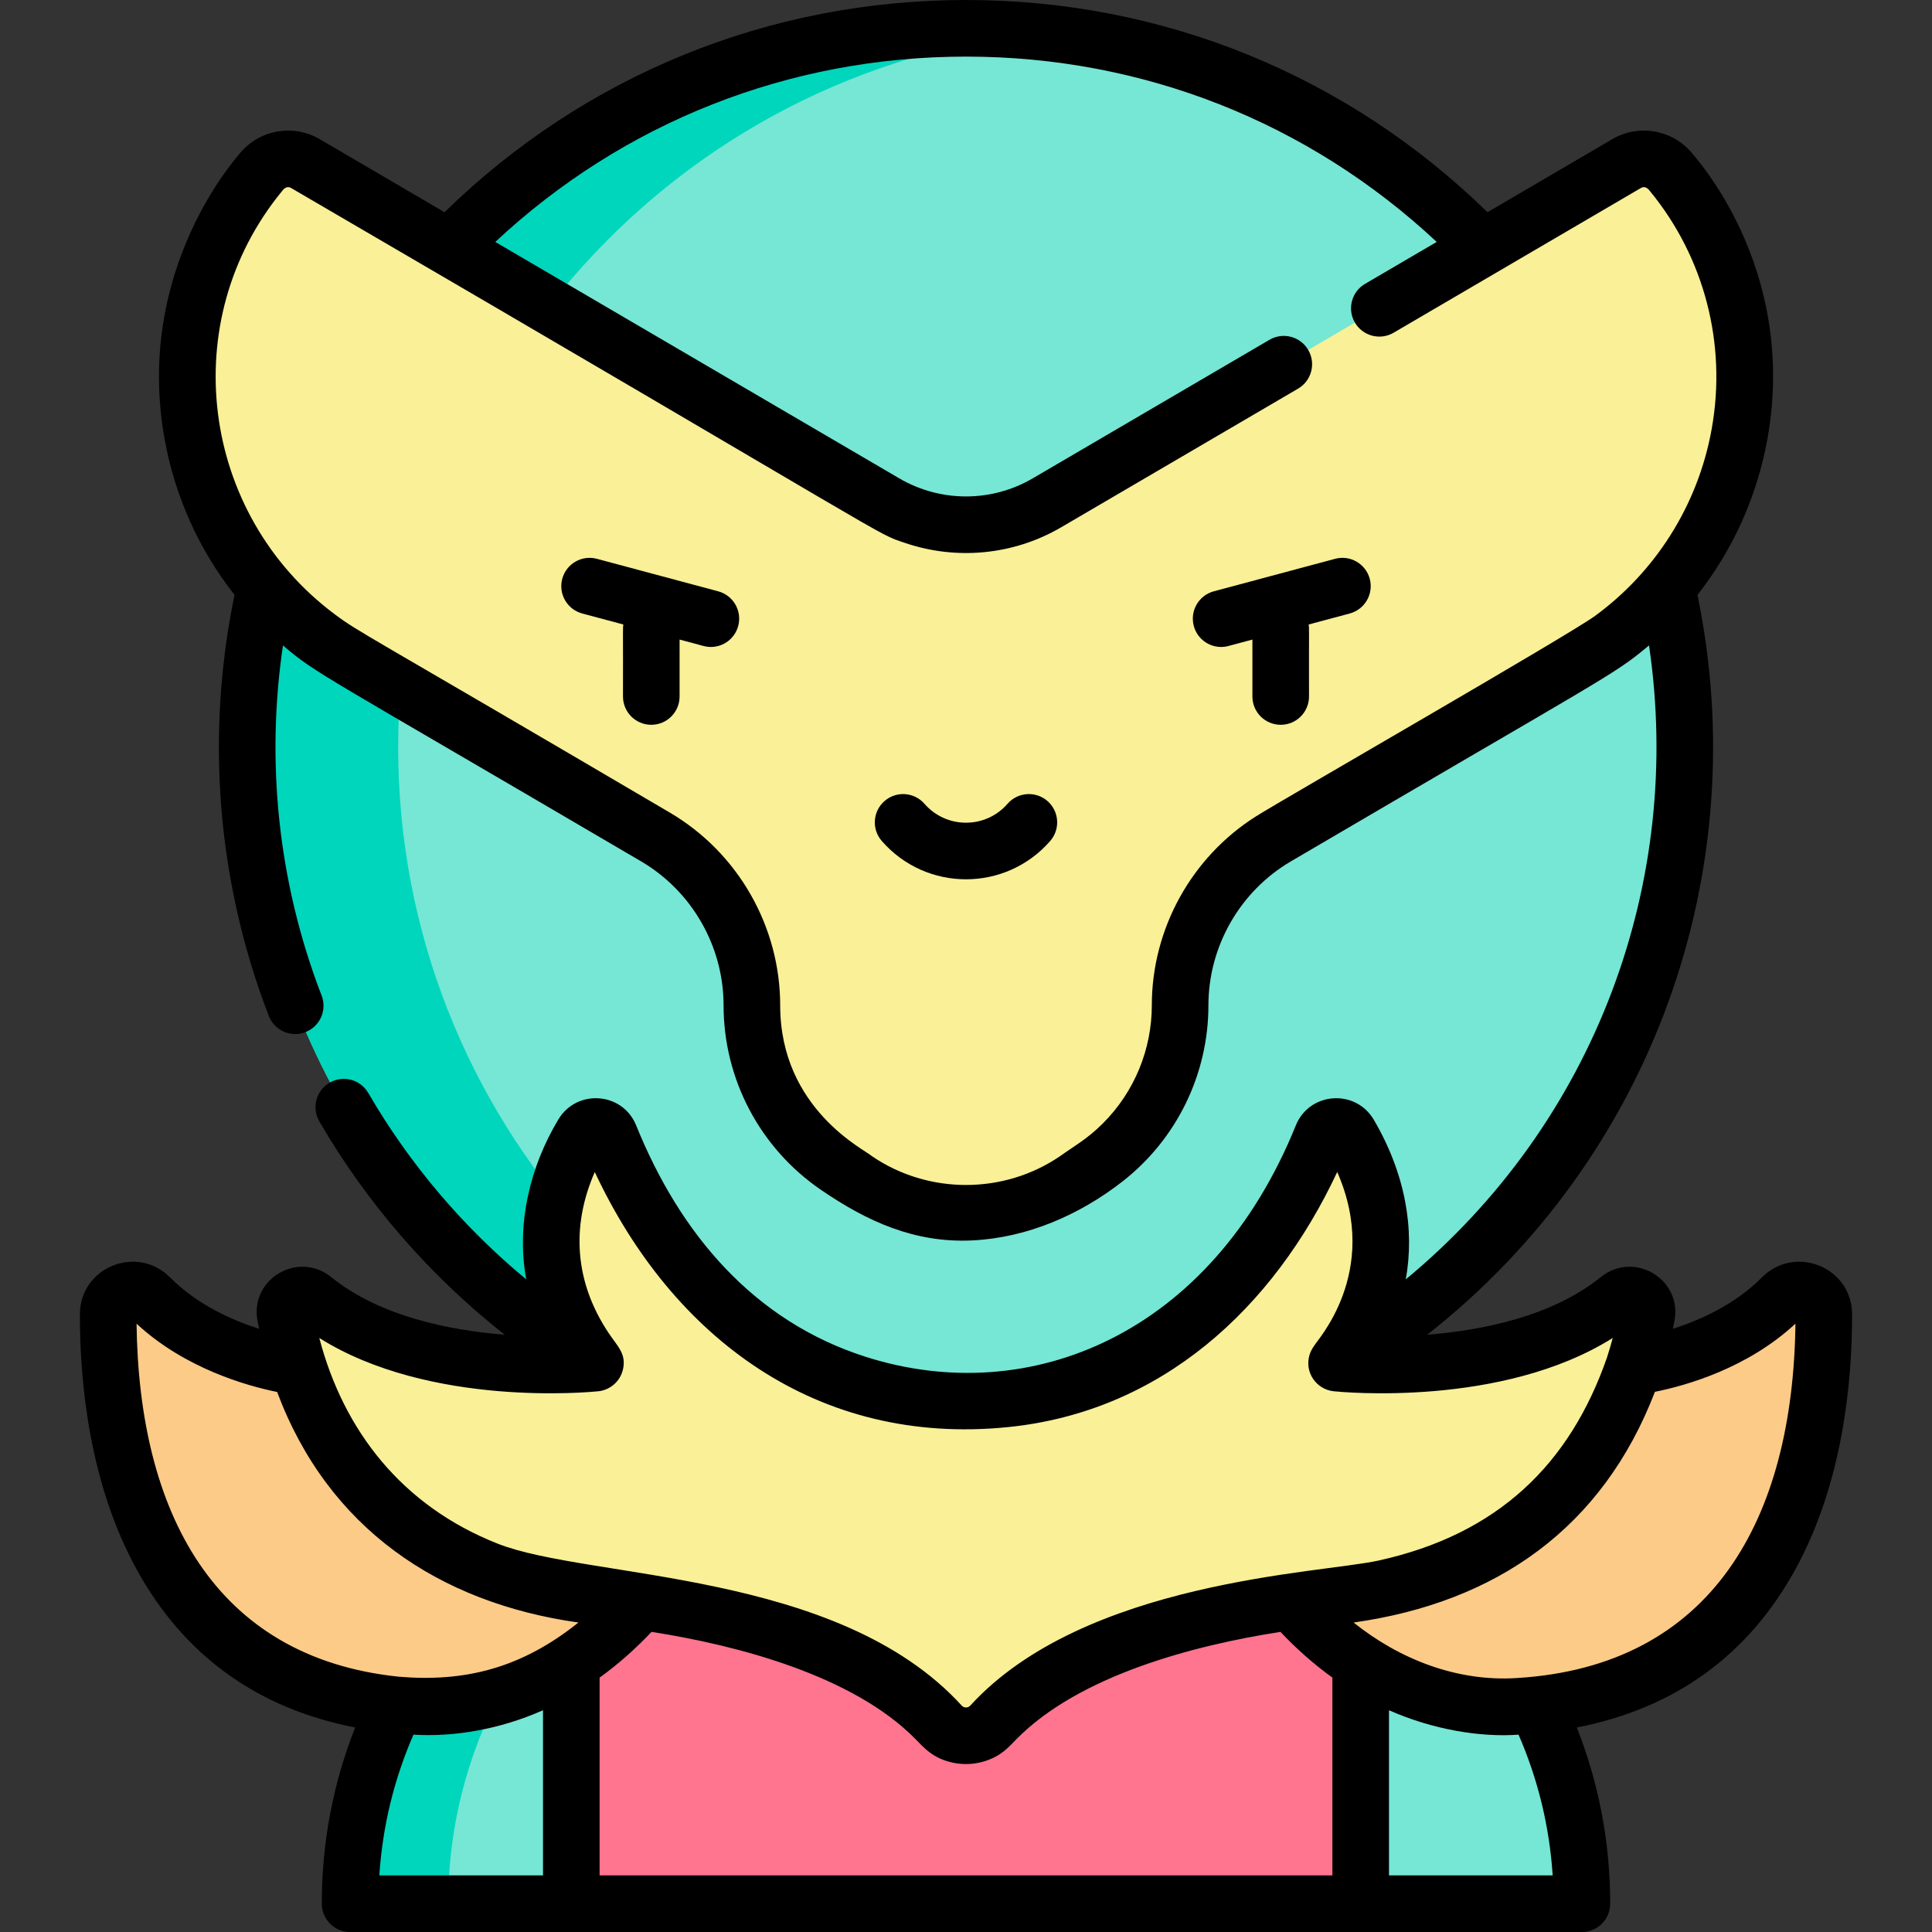 <svg id="Capa_1" enable-background="new 0 0 512 512" height="512" viewBox="0 0 512 512" width="512" xmlns="http://www.w3.org/2000/svg"><rect x="0" y="0" width="512" height="512" fill="#333333" stroke="none"/><g><g><path d="m151.402 421.419 23.049 41.541-23.049 41.54h-58.62c0-48.823 29.006-77.829 29.006-77.829z" fill="#76e6d5"/><path d="m153.731 425.617-2.329-4.198-29.614 5.252s-29.006 29.006-29.006 77.829h26c0-48.822 29.006-77.829 29.006-77.829z" fill="#00d6bc"/><path d="m419.218 504.5h-58.62l-21.288-41.541 21.288-41.541 29.613 5.253c.001 0 29.007 29.006 29.007 77.829z" fill="#76e6d5"/><path d="m360.598 421.419v83.081h-209.196v-83.081l104.598-18.562z" fill="#ff748f"/><path d="m79.061 362.233s-23.651-2.641-39.281-18.401c-4.092-4.126-11.098-1.326-11.105 4.485-.044 34.287 9.486 101.954 85.097 104.064 45.278-.943 66.974-43.391 66.974-43.391z" fill="#fccb88"/><path d="m432.939 362.233s23.651-2.641 39.281-18.401c4.092-4.126 11.098-1.326 11.105 4.485.044 34.287-9.486 101.954-85.097 104.064-45.278-.943-66.974-43.391-66.974-43.391z" fill="#fccb88"/><circle cx="256" cy="197.986" fill="#76e6d5" r="190.486"/><path d="m105.514 197.986c0-98.447 74.685-179.446 170.486-189.443-6.574-.686-13.245-1.043-20-1.043-105.203 0-190.486 85.284-190.486 190.486s85.283 190.487 190.486 190.487c6.755 0 13.426-.357 20-1.043-95.801-9.997-170.486-90.996-170.486-189.444z" fill="#00d6bc"/><g fill="#f9f097"><path d="m443.06 45.898c-.137-.167-.272-.33-.406-.49-2.859-3.429-7.769-4.292-11.622-2.037l-153.569 89.878c-13.257 7.759-29.67 7.759-42.927 0l-153.569-89.878c-3.853-2.255-8.763-1.392-11.622 2.037-.133.16-.269.323-.406.49-33.407 40.661-22.069 101.676 23.349 128.257l81.369 47.622c15.855 9.28 25.599 26.273 25.599 44.644 0 17.056 8.408 33.015 22.474 42.661l5.016 3.44c17.629 12.089 40.879 12.089 58.508 0l5.016-3.44c14.066-9.646 22.474-25.605 22.474-42.661 0-18.371 9.744-35.364 25.599-44.644l81.369-47.622c45.418-26.581 56.756-87.596 23.348-128.257z"/><path d="m256 371.258c60.317 0 86.612-51.033 94.359-70.195 1.258-3.111 5.51-3.414 7.237-.537 6.735 11.221 16.377 35.253-3.395 60.713 0 0 47.652 4.955 74.732-16.959 3.325-2.691 8.22.099 7.454 4.308-4.195 23.073-20.452 67.94-83.438 74.552-55.959 5.874-80.213 22.894-90.283 33.924-3.575 3.916-9.758 3.916-13.334 0-10.07-11.03-34.324-28.05-90.283-33.924-62.986-6.612-79.243-51.479-83.438-74.552-.765-4.209 4.129-6.999 7.454-4.308 27.08 21.915 74.732 16.959 74.732 16.959-19.771-25.46-10.13-49.492-3.395-60.713 1.727-2.877 5.979-2.574 7.237.537 7.749 19.162 34.044 70.195 94.361 70.195z"/></g></g><g><path d="m190.328 156.705-32.14-8.612c-4.002-1.072-8.113 1.303-9.186 5.303-1.072 4.001 1.303 8.114 5.304 9.186l10.894 2.919c-.192 1.208-.061.218-.103 19.077 0 4.143 3.358 7.5 7.5 7.5 4.143 0 7.5-3.357 7.5-7.5v-15.085c5.952 1.524 6.645 1.959 8.294 1.959 3.312 0 6.342-2.21 7.24-5.561 1.072-4.001-1.302-8.114-5.303-9.186z"/><path d="m353.812 148.093-32.14 8.612c-4.001 1.072-6.375 5.185-5.303 9.186.898 3.351 3.928 5.561 7.24 5.561.643 0 1.296-.083 1.946-.258l6.348-1.701v15.085c0 4.143 3.357 7.5 7.5 7.5 4.142 0 7.5-3.357 7.5-7.5-.041-18.758.091-17.858-.103-19.077l10.894-2.919c4.001-1.072 6.375-5.185 5.304-9.186-1.073-4-5.184-6.375-9.186-5.303z"/><path d="m277.591 212.283c-3.123-2.721-7.86-2.396-10.582.727-5.831 6.691-16.192 6.686-22.018 0-2.722-3.123-7.459-3.448-10.582-.727-3.123 2.722-3.448 7.459-.727 10.582 11.811 13.551 32.837 13.538 44.635 0 2.722-3.123 2.396-7.861-.726-10.582z"/><path d="m475.716 416.035c12.53-22.741 15.133-49.382 15.109-67.728-.016-12.477-15.136-18.625-23.931-9.756-7.132 7.192-16.383 11.305-23.556 13.592.153-.754.297-1.496.428-2.214 2.012-11.057-10.829-18.538-19.551-11.48-12.849 10.398-31.337 14.097-45.98 15.269 60.017-47.195 86.705-123.133 71.613-196.058 9.374-11.93 15.813-26.099 18.55-41.418 8.137-45.558-19.726-75.128-19.984-75.639-5.227-6.267-14.13-7.825-21.17-3.705l-33.045 19.34c-37.177-36.309-86.017-56.238-138.199-56.238s-101.022 19.929-138.199 56.238l-33.045-19.34c-7.04-4.12-15.943-2.562-21.175 3.711-.23.454-28.058 30.407-19.979 75.632 2.736 15.319 9.176 29.488 18.549 41.417-7.606 36.754-4.817 75.544 9.087 111.575 1.492 3.865 5.834 5.788 9.697 4.297 3.865-1.492 5.788-5.833 4.297-9.697-11.744-30.433-14.714-62.495-10.242-92.788 8.925 7.622 9.005 6.818 94.878 57.205 13.489 7.894 21.888 22.513 21.888 38.171 0 19.537 9.62 37.798 25.732 48.847 12.312 8.443 24.946 14.194 40.208 13.453 14.51-.705 28.391-6.736 39.76-15.607 14.408-11.24 22.788-28.469 22.788-46.692 0-15.597 8.348-30.246 21.888-38.171 82.521-48.411 85.407-49.296 94.183-56.639.229-.191.468-.372.695-.566 9.236 62.579-14.135 126.353-64.464 168.003 2.384-13.195-.035-27.912-8.518-42.383-4.919-8.192-17.052-7.243-20.621 1.585-22.293 55.138-70.263 75.191-113.865 61.36-29.802-9.455-49.366-32.715-60.948-61.36-3.581-8.857-15.718-9.755-20.621-1.585-7.463 12.423-11.209 27.584-8.519 42.38-16.707-13.828-30.937-30.578-41.853-49.397-2.079-3.583-6.667-4.803-10.25-2.725-3.583 2.079-4.803 6.668-2.725 10.251 12.64 21.791 29.393 41.012 49.137 56.542-14.643-1.172-33.131-4.871-45.979-15.268-8.735-7.068-21.559.444-19.551 11.479.13.718.274 1.46.428 2.215-7.173-2.286-16.424-6.401-23.556-13.592-8.788-8.862-23.915-2.731-23.931 9.756-.023 18.345 2.578 44.987 15.109 67.728 12.523 22.727 31.934 36.718 57.845 41.764-5.869 14.851-8.846 30.515-8.846 46.701 0 4.142 3.357 7.5 7.5 7.5h326.436c4.142 0 7.5-3.358 7.5-7.5 0-16.187-2.978-31.85-8.847-46.701 25.911-5.047 45.322-19.038 57.845-41.764zm-142.836-199.712c-17.155 10.826-27.637 29.875-27.637 50.099 0 11.514-4.502 22.839-12.974 31.296-4.19 4.183-7.507 5.925-11.257 8.619-14.961 10.259-35.064 10.259-50.025 0-1.573-1.548-24.231-12.362-24.231-39.915 0-20.784-11.077-40.432-29.311-51.117-82.154-48.309-81.997-47.486-88.787-52.554-35.549-26.6-42.187-77.69-13.915-112.101.1-.069.993-1.649 2.436-.806 164.763 96.018 154.162 91.143 162.679 94.044 13.439 4.577 28.608 3.318 41.394-4.167l62.756-36.729c3.575-2.092 4.777-6.686 2.685-10.261s-6.687-4.776-10.261-2.685l-62.756 36.729c-10.902 6.38-24.448 6.38-35.351 0l-107.067-62.662c33.969-31.744 77.901-49.113 124.742-49.113 46.84 0 90.772 17.369 124.742 49.113l-18.992 11.116c-3.575 2.092-4.777 6.686-2.685 10.261s6.687 4.777 10.261 2.685l65.494-38.331c1.445-.847 2.344.745 2.445.815 14.413 17.542 20.378 40.485 16.366 62.945-3.672 20.563-15.161 38.084-30.917 49.606-7.017 5.146-82.506 48.489-89.834 53.113zm-174.306 152.375c3.035-.31 5.813-2.552 6.536-5.861.891-4.103-1.473-6.053-3.82-9.574-8.951-13.42-10.024-28.177-3.668-42.669 20.62 44.035 59.04 72.705 109.511 67.604 40.548-4.096 70.274-31.369 87.247-67.605 11.734 26.753-5.781 45.036-6.098 46.041-.063.104-.83 1.04-1.247 2.438-1.39 4.6 1.814 9.137 6.392 9.625 1.929.201 44.561 4.37 73.959-14.119-.445 1.697-.96 3.449-1.538 5.231-9.806 28.139-28.807 46.805-60.608 53.771-15.383 3.378-77.875 5.327-108.112 38.424-.615.673-1.663.649-2.256 0-32.897-36.044-98.876-33.4-122.961-42.91-25.401-10.014-40.867-29.984-47.296-54.516 29.398 18.49 72.03 14.321 73.959 14.12zm-122.386-17.908c12.8 11.869 29.246 16.473 37.258 18.1 13.497 36.104 42.873 55.882 79.842 61.098-15.176 12.145-30.127 15.836-47.647 14.352-49.221-5.149-68.832-44.064-69.453-93.55zm73.381 108.913c10.736.651 22.871-1.388 34.332-6.473v43.77h-43.376c.843-12.924 3.873-25.424 9.044-37.297zm49.332-15.121c5.018-3.617 9.507-7.627 13.767-12.117 23.087 3.587 53.555 11.698 69.951 28.421 2.247 2.28 4.583 5.113 9.957 6.254 2.869.611 5.895.4 8.5-.441 4.33-1.409 6.216-3.684 8.294-5.803 16.555-16.822 46.728-24.827 69.961-28.433 3.973 4.241 8.772 8.518 13.767 12.118v52.419h-194.197zm243.529 15.119c5.172 11.875 8.202 24.374 9.045 37.299h-43.377v-43.77c11.693 5.186 24.36 7.21 34.332 6.471zm-.458-15.004c-15.75 1.016-30.994-4.897-43.261-14.71 37.931-5.352 65.996-25.096 79.858-61.139 8.393-1.68 24.554-6.282 37.242-18.058-.65 51.731-22.025 90.767-73.839 93.907z"/></g></g></svg>